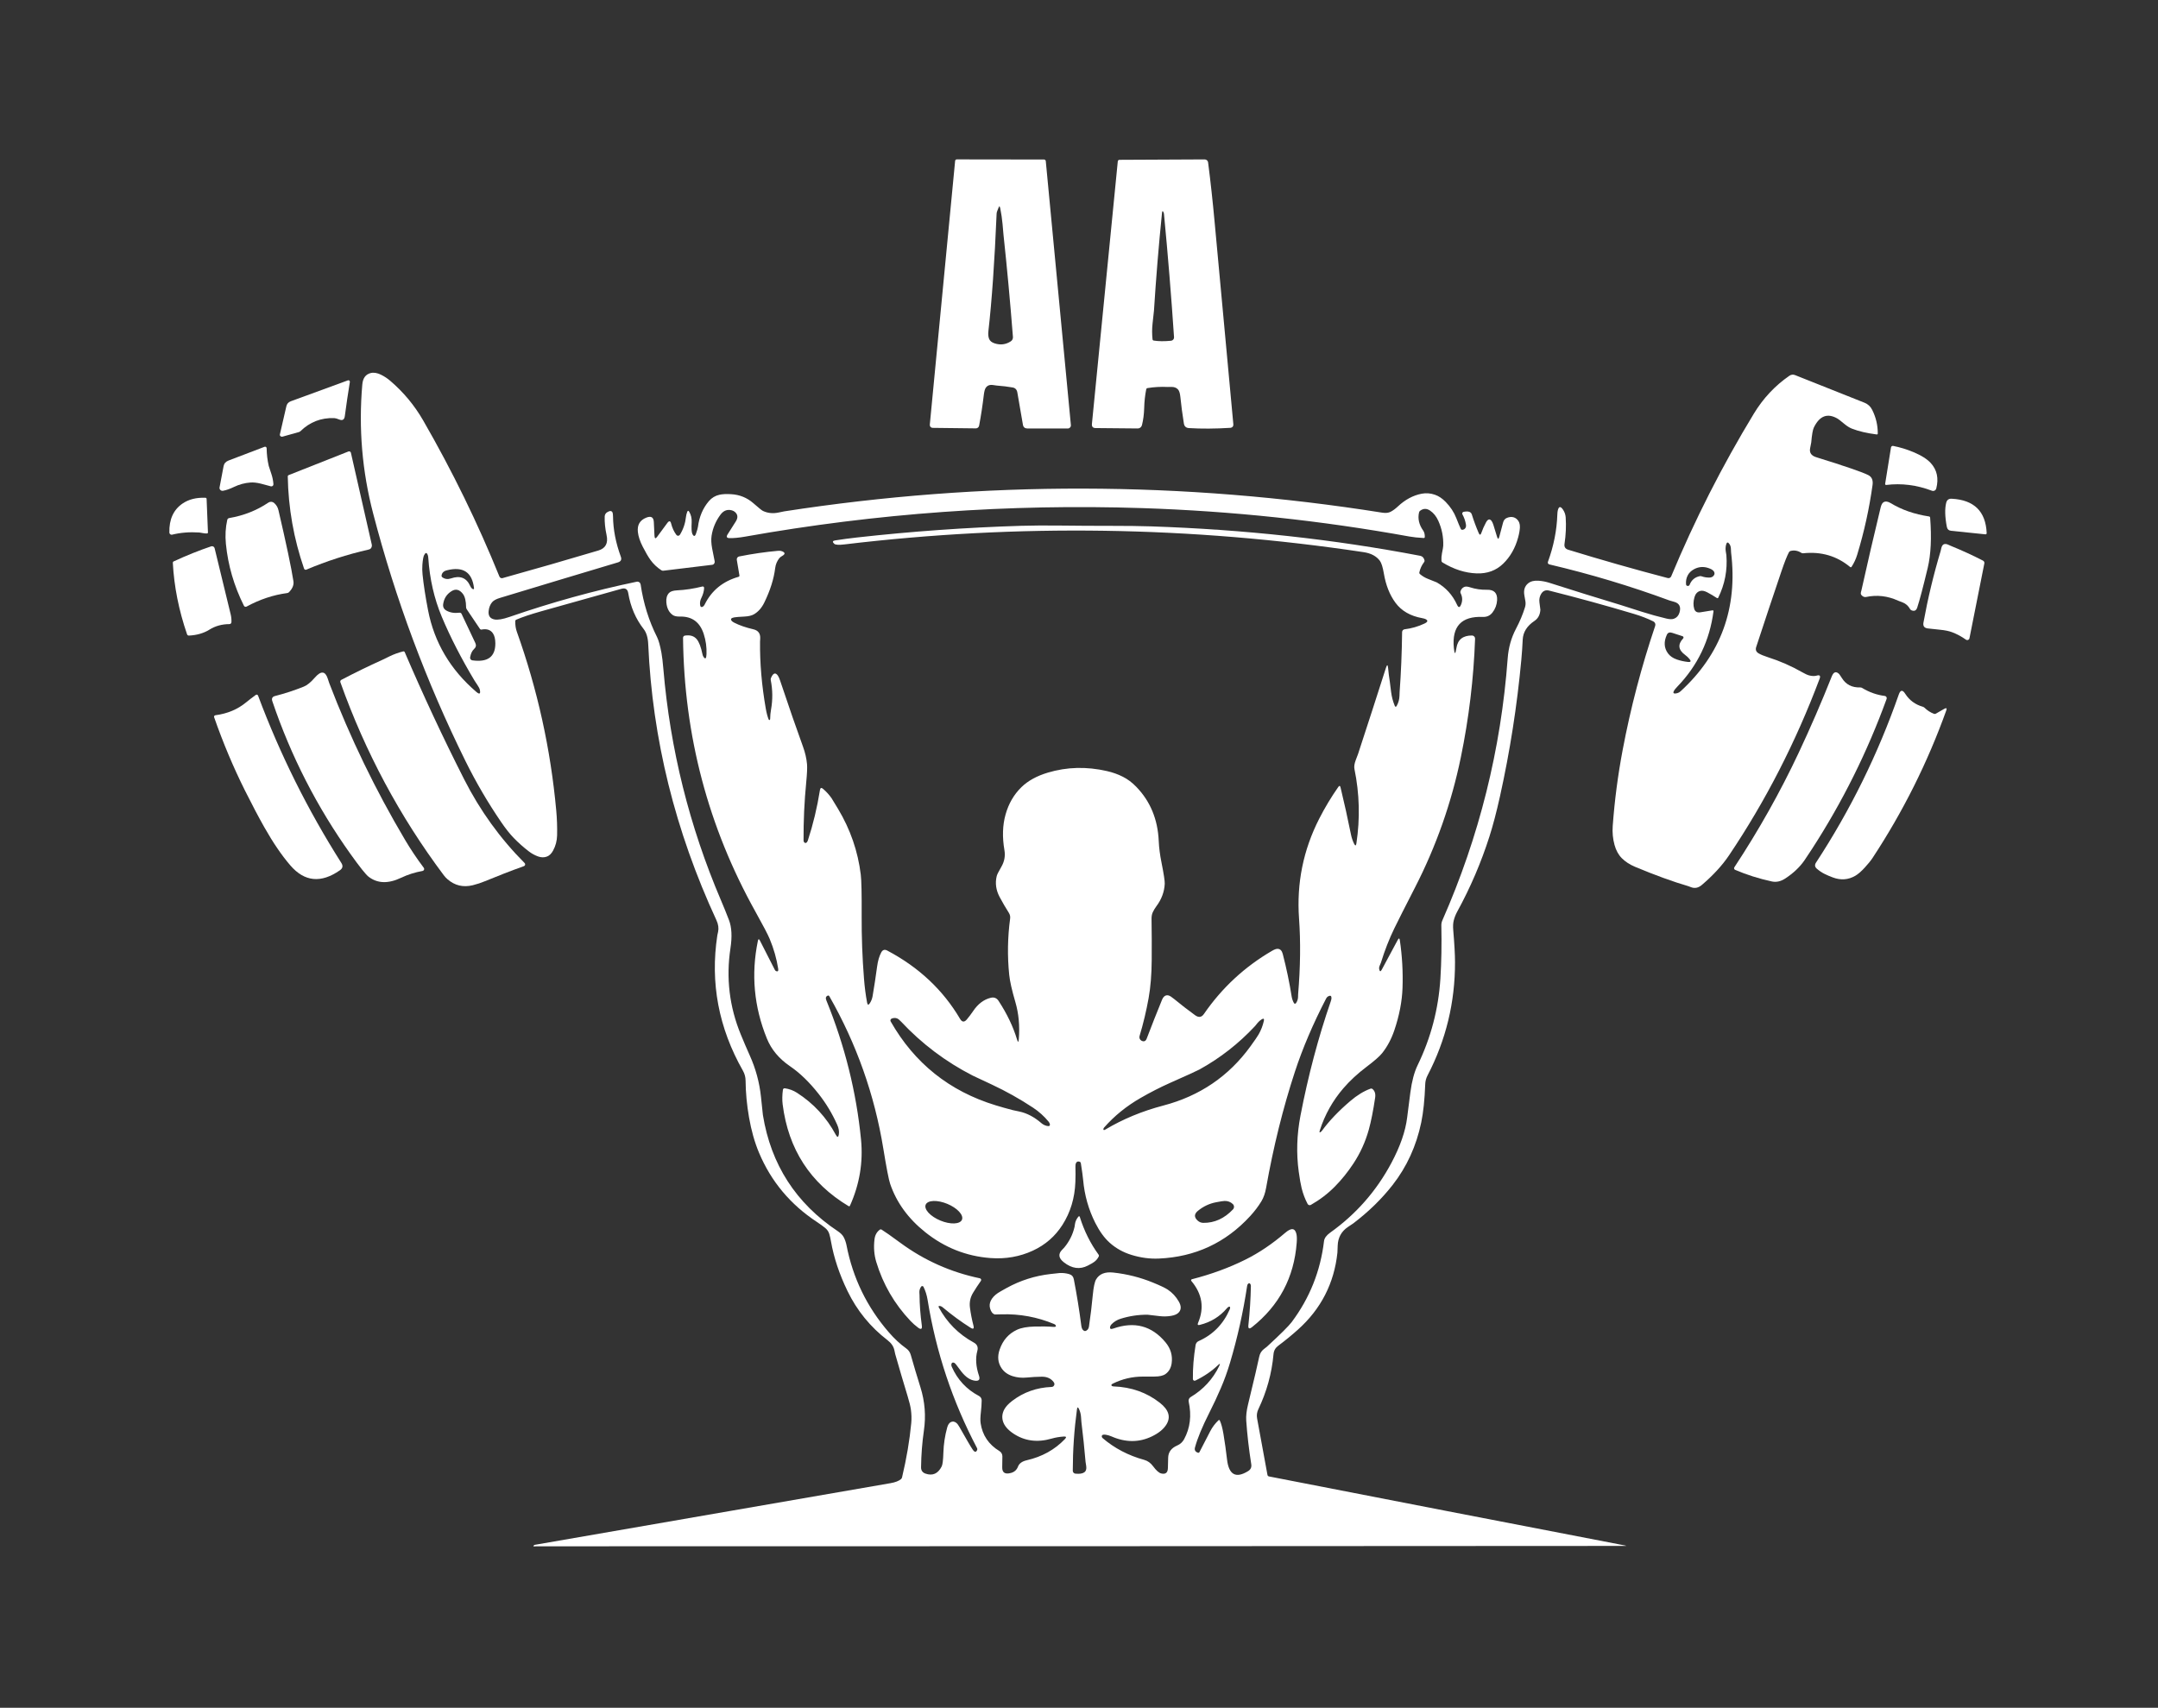 <svg width="235" height="186" viewBox="0 0 235 186" fill="none" xmlns="http://www.w3.org/2000/svg">
<rect x="0" y="0" width="235" height="186" fill="#333333" stroke="none"/>
<path d="M104.011 17.52C104.015 17.476 104.035 17.435 104.068 17.406C104.101 17.376 104.143 17.36 104.187 17.36L113.693 17.373C113.74 17.373 113.786 17.391 113.821 17.423C113.856 17.455 113.878 17.5 113.883 17.547L116.616 46.295C116.621 46.342 116.615 46.39 116.601 46.435C116.586 46.48 116.562 46.522 116.53 46.557C116.498 46.592 116.459 46.62 116.416 46.64C116.372 46.659 116.325 46.669 116.278 46.669H111.902C111.611 46.669 111.442 46.535 111.395 46.268L110.786 42.746C110.732 42.434 110.561 42.252 110.272 42.201C109.74 42.107 109.158 42.038 108.526 41.991C108.513 41.989 108.379 41.971 108.125 41.934C107.768 41.883 107.505 41.991 107.333 42.257C107.246 42.392 107.181 42.639 107.137 42.996C107.003 44.13 106.833 45.249 106.625 46.353C106.609 46.439 106.564 46.516 106.499 46.571C106.434 46.626 106.353 46.656 106.269 46.656L101.557 46.601C101.515 46.601 101.472 46.591 101.433 46.573C101.394 46.554 101.359 46.528 101.331 46.495C101.302 46.462 101.28 46.423 101.267 46.381C101.254 46.339 101.249 46.294 101.253 46.25L104.011 17.52ZM110.076 37.173C110.152 37.122 110.214 37.052 110.254 36.97C110.295 36.887 110.313 36.795 110.306 36.704C110.009 32.892 109.666 29.173 109.275 25.546C109.274 25.528 109.24 25.143 109.174 24.39C109.122 23.822 109.039 23.252 108.923 22.681C108.871 22.424 108.803 22.419 108.72 22.667C108.69 22.756 108.651 22.855 108.603 22.965C108.558 23.066 108.533 23.167 108.529 23.269C108.308 28.501 108.009 32.769 107.633 36.073C107.596 36.405 107.622 36.684 107.712 36.909C107.802 37.133 107.999 37.295 108.303 37.394C108.943 37.604 109.534 37.531 110.076 37.173Z" fill="white"/>
<path d="M124.821 42.399C124.69 43.063 124.616 43.735 124.6 44.415C124.58 45.117 124.498 45.748 124.354 46.308C124.327 46.411 124.268 46.501 124.187 46.566C124.105 46.63 124.005 46.665 123.903 46.665L119.302 46.622C119.01 46.619 118.879 46.468 118.907 46.171L121.724 17.572C121.729 17.527 121.75 17.485 121.783 17.454C121.816 17.424 121.86 17.407 121.905 17.407L131.187 17.362C131.278 17.362 131.366 17.395 131.435 17.456C131.504 17.516 131.548 17.6 131.559 17.692C131.829 19.794 132.065 21.956 132.268 24.175C132.935 31.453 133.615 38.804 134.309 46.23C134.313 46.275 134.308 46.32 134.294 46.363C134.28 46.406 134.258 46.446 134.228 46.48C134.199 46.514 134.163 46.542 134.122 46.562C134.082 46.582 134.038 46.594 133.993 46.597C132.337 46.699 130.83 46.708 129.471 46.624C129.155 46.605 128.972 46.438 128.921 46.126C128.754 45.084 128.625 44.111 128.535 43.206C128.496 42.82 128.41 42.555 128.278 42.413C128.107 42.229 127.873 42.139 127.577 42.142C127.313 42.147 127.173 42.148 127.155 42.147C126.417 42.109 125.684 42.15 124.956 42.268C124.923 42.274 124.892 42.289 124.868 42.312C124.844 42.336 124.827 42.366 124.821 42.399ZM126.537 23.211C126.179 26.744 125.888 30.284 125.664 33.83C125.663 33.844 125.611 34.322 125.508 35.263C125.447 35.827 125.447 36.392 125.508 36.959C125.512 36.992 125.525 37.022 125.548 37.047C125.57 37.071 125.6 37.087 125.633 37.092C126.165 37.178 126.796 37.184 127.527 37.112C127.62 37.102 127.705 37.057 127.765 36.986C127.826 36.915 127.856 36.824 127.849 36.731C127.553 32.303 127.188 27.823 126.753 23.292C126.749 23.242 126.738 23.197 126.72 23.157C126.623 22.934 126.562 22.952 126.537 23.211Z" fill="white"/>
<path d="M56.111 67.652C56.102 68.076 56.16 68.461 56.283 68.806C58.533 75.109 59.963 81.594 60.572 88.263C60.655 89.163 60.687 90.066 60.667 90.971C60.654 91.574 60.508 92.13 60.23 92.641C60.052 92.968 59.834 93.183 59.575 93.286C59.269 93.408 58.938 93.404 58.583 93.275C58.228 93.146 57.901 92.966 57.6 92.736C57.012 92.287 56.462 91.798 55.949 91.269C55.517 90.824 55.062 90.249 54.582 89.546C53.131 87.424 51.835 85.208 50.694 82.9C46.42 74.251 43.066 65.257 40.633 55.917C39.432 51.309 39.039 46.629 39.454 41.876C39.513 41.192 39.81 40.779 40.347 40.636C40.684 40.546 41.062 40.604 41.481 40.809C41.838 40.982 42.17 41.2 42.478 41.461C43.929 42.697 45.131 44.141 46.084 45.794C49.257 51.3 52.024 56.967 54.386 62.796C54.413 62.861 54.462 62.914 54.525 62.946C54.587 62.977 54.659 62.984 54.727 62.965C58.222 61.992 61.702 60.99 65.164 59.957C65.95 59.721 66.247 59.16 66.053 58.273C65.896 57.552 65.829 56.877 65.85 56.249C65.853 56.158 65.877 56.07 65.922 55.991C65.967 55.913 66.03 55.846 66.107 55.798C66.403 55.61 66.6 55.613 66.698 55.807C66.734 55.88 66.753 56.029 66.756 56.253C66.773 57.67 67.055 59.129 67.604 60.627C67.722 60.946 67.617 61.154 67.291 61.252C63.058 62.517 58.772 63.808 54.431 65.125C54.022 65.249 53.74 65.406 53.586 65.594C53.377 65.845 53.252 66.164 53.211 66.552C53.157 67.069 53.368 67.374 53.845 67.467C54.201 67.536 54.741 67.446 55.464 67.197C60.08 65.602 64.703 64.322 69.334 63.357C69.382 63.347 69.431 63.347 69.479 63.357C69.527 63.367 69.573 63.387 69.613 63.414C69.653 63.442 69.687 63.478 69.713 63.519C69.738 63.561 69.755 63.607 69.763 63.655C70.066 65.714 70.662 67.624 71.549 69.384C71.723 69.731 71.883 70.302 72.029 71.097C72.106 71.521 72.176 72.11 72.239 72.865C72.979 81.597 75.07 89.995 78.513 98.059C78.818 98.772 79.109 99.49 79.386 100.215C79.683 100.992 79.737 102.008 79.546 103.265C79.053 106.513 79.427 109.648 80.669 112.669C80.986 113.443 81.316 114.212 81.657 114.975C82.299 116.407 82.702 117.897 82.866 119.444C83.007 120.775 83.078 121.442 83.078 121.443C83.957 126.847 86.681 131.067 91.249 134.105C91.548 134.305 91.757 134.519 91.878 134.747C92.019 135.019 92.121 135.311 92.182 135.622C92.875 139.198 94.41 142.357 96.785 145.1C97.399 145.81 98.033 146.398 98.689 146.866C98.931 147.038 99.093 147.268 99.176 147.555C99.513 148.743 99.865 149.924 100.234 151.097C100.719 152.646 100.844 154.222 100.608 155.827C100.422 157.105 100.319 158.431 100.301 159.807C100.297 160.154 100.459 160.385 100.788 160.499C101.56 160.766 102.145 160.507 102.545 159.721C102.646 159.524 102.708 159.021 102.732 158.21C102.761 157.28 102.899 156.37 103.145 155.48C103.228 155.181 103.356 154.986 103.529 154.894C103.735 154.784 103.941 154.812 104.147 154.977C104.25 155.06 104.365 155.213 104.489 155.435C105.256 156.795 105.736 157.613 105.928 157.888C106.134 158.184 106.295 158.195 106.411 157.922C106.424 157.892 106.43 157.857 106.427 157.822C106.424 157.786 106.413 157.75 106.395 157.717C103.723 152.635 101.93 147.256 101.014 141.581C100.93 141.065 100.78 140.589 100.565 140.152C100.554 140.128 100.537 140.109 100.515 140.094C100.494 140.08 100.469 140.071 100.443 140.069C100.418 140.067 100.392 140.072 100.369 140.083C100.345 140.094 100.325 140.11 100.31 140.131C100.167 140.337 100.104 140.557 100.119 140.79C100.129 140.938 100.134 141.019 100.134 141.031C100.142 142.089 100.225 143.195 100.382 144.35C100.441 144.764 100.303 144.846 99.968 144.593C99.661 144.362 99.388 144.12 99.149 143.867C97.403 142.024 96.162 139.886 95.425 137.453C95.191 136.682 95.125 135.861 95.229 134.991C95.283 134.528 95.478 134.173 95.813 133.927C95.84 133.907 95.873 133.897 95.906 133.896C95.94 133.895 95.974 133.904 96.003 133.922C96.361 134.142 97.047 134.625 98.062 135.372C100.652 137.276 103.533 138.561 106.704 139.225C106.734 139.231 106.761 139.244 106.784 139.264C106.807 139.283 106.825 139.308 106.836 139.336C106.847 139.364 106.851 139.394 106.847 139.424C106.843 139.454 106.832 139.482 106.815 139.507C106.52 139.923 106.236 140.357 105.962 140.808C105.66 141.304 105.548 141.844 105.626 142.429C105.71 143.075 105.836 143.723 106.005 144.372C106.095 144.721 105.988 144.799 105.685 144.607C104.659 143.959 103.65 143.219 102.658 142.388C102.53 142.281 102.402 142.232 102.275 142.239C102.262 142.24 102.249 142.244 102.239 142.252C102.228 142.259 102.219 142.269 102.213 142.281C102.208 142.293 102.205 142.307 102.205 142.321C102.206 142.335 102.209 142.349 102.216 142.361C103.103 144.026 104.379 145.314 106.043 146.223C106.41 146.423 106.539 146.725 106.429 147.129C106.209 147.926 106.27 148.833 106.612 149.851C106.745 150.25 106.603 150.427 106.185 150.38C105.661 150.322 105.161 149.988 104.686 149.379C104.487 149.125 104.294 148.868 104.106 148.608C104.026 148.499 103.944 148.433 103.858 148.41C103.717 148.372 103.631 148.433 103.601 148.59C103.586 148.67 103.6 148.759 103.644 148.859C104.266 150.267 105.255 151.329 106.612 152.044C106.701 152.091 106.775 152.162 106.827 152.248C106.878 152.335 106.904 152.435 106.902 152.536C106.893 152.964 106.866 153.376 106.819 153.771C106.756 154.311 106.745 154.718 106.785 154.993C106.978 156.314 107.663 157.332 108.84 158.046C108.936 158.104 109.016 158.186 109.071 158.284C109.126 158.382 109.155 158.493 109.156 158.605C109.156 159.02 109.15 159.415 109.14 159.791C109.122 160.394 109.442 160.604 110.1 160.422C110.469 160.32 110.721 160.09 110.858 159.732C110.989 159.388 111.308 159.158 111.814 159.042C113.483 158.658 114.867 157.889 115.966 156.736C116.16 156.532 116.117 156.439 115.836 156.459C115.362 156.492 114.924 156.567 114.521 156.684C112.956 157.138 111.557 156.949 110.326 156.116C109.744 155.722 109.378 155.292 109.228 154.826C109.085 154.382 109.131 153.94 109.365 153.503C109.529 153.199 109.815 152.891 110.222 152.579C111.464 151.629 112.894 151.122 114.512 151.059C114.595 151.055 114.667 151.028 114.715 150.985C114.861 150.845 114.864 150.685 114.724 150.504C114.425 150.123 113.997 149.936 113.441 149.943C112.895 149.951 112.35 149.981 111.805 150.035C111.267 150.088 110.754 150.036 110.265 149.88C109.736 149.71 109.334 149.42 109.061 149.01C108.665 148.416 108.598 147.74 108.86 146.983C109.207 145.971 109.837 145.254 110.75 144.83C111.207 144.616 111.853 144.499 112.687 144.478C113.496 144.459 114.161 144.471 114.681 144.516C114.949 144.539 115.042 144.48 114.961 144.341C114.928 144.283 114.87 144.238 114.789 144.205C112.961 143.443 111.054 143.091 109.07 143.148C108.596 143.161 108.354 143.167 108.344 143.166C108.1 143.101 107.926 142.885 107.82 142.517C107.736 142.22 107.762 141.934 107.897 141.658C108.047 141.352 108.302 141.077 108.662 140.832C108.794 140.744 109.114 140.559 109.622 140.278C111.112 139.457 112.707 138.951 114.406 138.758C115.013 138.689 115.346 138.653 115.405 138.65C115.754 138.634 116.093 138.673 116.422 138.767C116.708 138.848 116.879 139.035 116.936 139.326C117.261 141.002 117.532 142.685 117.75 144.374C117.777 144.589 117.835 144.746 117.922 144.843C118.072 145.013 118.237 145.011 118.416 144.837C118.507 144.749 118.565 144.622 118.589 144.453C118.756 143.326 118.893 142.196 119 141.062C119.084 140.183 119.205 139.61 119.363 139.344C119.713 138.752 120.333 138.503 121.221 138.598C122.726 138.761 124.173 139.126 125.56 139.694C126.341 140.014 126.87 140.265 127.148 140.447C127.652 140.778 128.06 141.217 128.373 141.766C128.63 142.217 128.641 142.592 128.407 142.893C128.243 143.105 127.956 143.246 127.547 143.315C127.116 143.387 126.683 143.396 126.248 143.342C125.448 143.243 125.024 143.193 124.976 143.193C123.975 143.184 122.992 143.33 122.026 143.633C121.643 143.753 121.314 143.953 121.041 144.235C120.963 144.316 120.913 144.401 120.892 144.492C120.835 144.732 120.949 144.801 121.235 144.699C123.525 143.892 125.42 144.391 126.92 146.196C127.48 146.871 127.704 147.626 127.592 148.462C127.523 148.983 127.3 149.379 126.923 149.65C126.666 149.835 126.262 149.927 125.712 149.927C125.286 149.927 124.861 149.928 124.435 149.93C123.292 149.933 122.211 150.187 121.19 150.694C121.014 150.781 120.977 150.865 121.079 150.946C121.121 150.979 121.184 150.997 121.266 151C123.206 151.071 124.887 151.667 126.309 152.788C127.27 153.544 127.512 154.323 127.035 155.124C126.73 155.635 126.205 156.072 125.461 156.434C124.054 157.121 122.573 157.122 121.018 156.438C120.823 156.353 120.62 156.294 120.409 156.263C120.122 156.219 119.979 156.282 119.979 156.452C119.979 156.483 119.988 156.516 120.005 156.548C120.023 156.58 120.049 156.61 120.08 156.637C121.37 157.74 122.878 158.528 124.604 159.002C124.982 159.106 125.301 159.335 125.563 159.689C125.908 160.157 126.205 160.421 126.451 160.481C126.922 160.595 127.165 160.403 127.18 159.904C127.192 159.528 127.201 159.152 127.209 158.776C127.221 158.16 127.55 157.713 128.195 157.435C128.524 157.294 128.774 157.065 128.946 156.75C129.606 155.535 129.772 154.169 129.444 152.651C129.424 152.557 129.434 152.459 129.473 152.371C129.511 152.284 129.576 152.21 129.658 152.162C131.04 151.335 132.077 150.208 132.768 148.782C132.901 148.507 132.856 148.475 132.635 148.685C131.941 149.348 131.119 149.908 130.17 150.365C130.142 150.378 130.111 150.385 130.079 150.383C130.048 150.381 130.018 150.372 129.991 150.356C129.964 150.339 129.942 150.316 129.927 150.289C129.911 150.262 129.902 150.231 129.902 150.2C129.885 149.047 129.984 147.811 130.197 146.491C130.212 146.399 130.25 146.311 130.307 146.236C130.365 146.161 130.44 146.102 130.527 146.063C132.078 145.375 133.206 144.227 133.909 142.62C133.943 142.547 133.958 142.483 133.957 142.429C133.954 142.298 133.884 142.275 133.747 142.361C133.703 142.388 133.656 142.432 133.605 142.492C132.831 143.401 131.847 144.004 130.655 144.3C130.443 144.353 130.38 144.279 130.466 144.079C131.165 142.445 130.92 140.923 129.733 139.514C129.72 139.499 129.712 139.481 129.708 139.462C129.704 139.443 129.705 139.423 129.711 139.405C129.717 139.387 129.728 139.37 129.741 139.357C129.755 139.343 129.773 139.334 129.791 139.329C131.898 138.789 133.841 138.077 135.621 137.191C137.102 136.455 138.546 135.482 139.954 134.272C140.621 133.698 141.029 133.743 141.178 134.407C141.229 134.631 141.239 134.945 141.208 135.349C140.922 139.133 139.3 142.196 136.341 144.541C136.035 144.782 135.904 144.71 135.946 144.325C136.101 142.898 136.191 141.484 136.217 140.082C136.218 139.978 136.197 139.898 136.153 139.84C136.069 139.732 135.981 139.737 135.887 139.856C135.847 139.906 135.82 139.975 135.808 140.064C135.383 142.892 134.763 145.674 133.95 148.408C133.661 149.379 133.328 150.302 132.951 151.176C132.563 152.08 132.147 152.97 131.702 153.848C130.923 155.386 130.399 156.653 130.13 157.649C130.053 157.933 130.163 158.125 130.459 158.224C130.488 158.234 130.521 158.232 130.55 158.219C130.58 158.206 130.604 158.182 130.619 158.152C131.002 157.391 131.393 156.634 131.792 155.879C132.028 155.428 132.329 155.029 132.696 154.682C132.706 154.673 132.717 154.666 132.73 154.662C132.743 154.658 132.756 154.657 132.769 154.659C132.783 154.661 132.795 154.666 132.805 154.674C132.816 154.682 132.824 154.693 132.829 154.705C132.989 155.041 133.122 155.534 133.231 156.184C133.384 157.1 133.513 158.021 133.619 158.945C133.809 160.627 134.576 161.053 135.917 160.224C136.196 160.051 136.311 159.803 136.259 159.48C135.996 157.816 135.814 156.229 135.711 154.718C135.678 154.23 135.742 153.653 135.903 152.987C136.583 150.181 136.989 148.447 137.121 147.785C137.193 147.426 137.36 147.145 137.622 146.942C137.829 146.783 137.94 146.697 137.953 146.685C139.433 145.325 140.335 144.428 140.66 143.996C142.62 141.379 143.794 138.438 144.182 135.174C144.221 134.852 144.443 134.546 144.848 134.256C147.673 132.242 149.899 129.704 151.528 126.642C152.481 124.852 153.049 123.215 153.233 121.732C153.345 120.815 153.463 119.899 153.584 118.984C153.747 117.756 154.01 116.767 154.374 116.019C155.819 113.043 156.646 109.899 156.855 106.588C156.967 104.785 157.002 102.853 156.958 100.794C156.955 100.6 156.993 100.414 157.071 100.237C161.081 91.13 163.452 81.616 164.184 71.695C164.27 70.531 164.571 69.46 165.086 68.482C165.503 67.693 165.829 66.915 166.065 66.148C166.131 65.933 166.148 65.719 166.115 65.506C166.089 65.338 166.052 65.123 166.002 64.861C165.895 64.279 166.034 63.834 166.419 63.526C166.694 63.307 167.07 63.215 167.547 63.249C167.95 63.278 168.347 63.355 168.738 63.481C171.312 64.306 173.893 65.11 176.48 65.891C176.491 65.894 177.263 66.141 178.799 66.631C179.684 66.913 180.579 67.161 181.485 67.375C181.829 67.456 182.099 67.46 182.294 67.386C182.592 67.275 182.79 67.053 182.89 66.721C183.075 66.099 182.884 65.708 182.317 65.549C181.993 65.457 181.824 65.408 181.807 65.402C177.554 63.833 173.188 62.522 168.711 61.47C168.682 61.464 168.655 61.451 168.632 61.433C168.609 61.415 168.59 61.392 168.576 61.366C168.562 61.34 168.554 61.312 168.552 61.282C168.55 61.253 168.554 61.223 168.564 61.195C169.193 59.473 169.535 57.75 169.59 56.028C169.598 55.834 169.615 55.684 169.642 55.577C169.755 55.129 169.949 55.115 170.224 55.534C170.386 55.782 170.478 56.054 170.499 56.35C170.562 57.283 170.519 58.245 170.371 59.236C170.321 59.562 170.454 59.774 170.77 59.872C174.345 60.972 177.958 62.001 181.609 62.958C181.684 62.978 181.765 62.97 181.835 62.936C181.905 62.901 181.96 62.843 181.99 62.771C184.541 56.639 187.541 50.733 190.988 45.055C192.005 43.38 193.296 42.003 194.863 40.922C194.951 40.861 195.052 40.823 195.158 40.81C195.263 40.797 195.37 40.811 195.467 40.85L203.043 43.864C203.414 44.013 203.692 44.271 203.875 44.638C204.285 45.452 204.488 46.313 204.484 47.219C204.484 47.233 204.481 47.247 204.475 47.26C204.47 47.273 204.461 47.284 204.45 47.294C204.44 47.303 204.427 47.31 204.413 47.314C204.4 47.319 204.385 47.32 204.371 47.318C203.296 47.182 202.394 46.97 201.665 46.683C201.414 46.585 201.145 46.418 200.86 46.182C200.46 45.851 200.212 45.658 200.118 45.603C199.014 44.953 198.148 45.276 197.52 46.57C197.405 46.806 197.311 47.347 197.238 48.193C197.236 48.204 197.196 48.414 197.116 48.824C197.023 49.304 197.241 49.626 197.77 49.792C200.98 50.79 202.88 51.444 203.469 51.755C203.837 51.951 203.986 52.305 203.916 52.817C203.559 55.396 203.001 57.931 202.242 60.422C202.099 60.892 201.894 61.331 201.626 61.739C201.619 61.75 201.609 61.76 201.598 61.767C201.586 61.775 201.573 61.779 201.559 61.781C201.545 61.783 201.531 61.782 201.517 61.778C201.504 61.774 201.491 61.768 201.48 61.759C200.024 60.55 198.32 60.051 196.367 60.26C196.293 60.268 196.218 60.251 196.155 60.21C195.775 59.969 195.382 59.903 194.978 60.009C194.944 60.019 194.912 60.035 194.884 60.057C194.856 60.079 194.833 60.106 194.816 60.138C194.607 60.526 194.338 61.203 194.01 62.169C193.099 64.856 192.178 67.622 191.245 70.466C191.146 70.768 191.234 70.999 191.509 71.16C191.753 71.302 192.089 71.441 192.517 71.577C193.827 71.994 195.077 72.542 196.268 73.223C196.575 73.399 196.82 73.511 197.003 73.559C197.322 73.643 197.599 73.651 197.833 73.584C198.167 73.486 198.273 73.6 198.151 73.924C195.553 80.832 192.267 87.24 188.293 93.149C187.558 94.243 186.569 95.321 185.328 96.382C184.958 96.698 184.575 96.783 184.18 96.639C183.962 96.558 183.85 96.516 183.846 96.515C182.18 96.028 180.249 95.326 178.054 94.409C177.48 94.169 177.001 93.858 176.618 93.476C176.249 93.108 175.982 92.624 175.817 92.024C175.634 91.356 175.568 90.667 175.621 89.956C175.824 87.182 176.184 84.427 176.701 81.694C177.567 77.109 178.749 72.599 180.246 68.164C180.277 68.073 180.274 67.974 180.237 67.885C180.2 67.796 180.132 67.724 180.046 67.681C179.404 67.364 178.701 67.091 177.937 66.863C174.931 65.964 171.851 65.118 168.695 64.324C168.322 64.231 168.034 64.348 167.831 64.674C167.66 64.955 167.596 65.265 167.639 65.603C167.709 66.136 167.743 66.406 167.743 66.412C167.71 66.955 167.497 67.358 167.103 67.623C166.285 68.17 165.857 68.851 165.819 69.665C165.785 70.399 165.734 71.13 165.668 71.859C165.205 76.875 164.429 81.837 163.341 86.746C162.962 88.45 162.581 89.903 162.197 91.104C161.292 93.94 160.123 96.669 158.688 99.29C158.518 99.601 158.39 99.926 158.305 100.264C158.236 100.538 158.218 100.883 158.253 101.299C158.381 102.811 158.445 103.967 158.447 104.766C158.46 109.152 157.464 113.274 155.456 117.13C155.3 117.43 155.216 117.745 155.204 118.077C155.142 119.765 154.997 121.157 154.769 122.253C154.233 124.817 153.195 127.086 151.654 129.059C150.463 130.583 149.032 131.98 147.36 133.25C147.351 133.256 147.162 133.383 146.794 133.629C146.075 134.11 145.701 134.79 145.671 135.667C145.653 136.16 145.643 136.414 145.641 136.429C145.287 139.765 143.858 142.556 141.356 144.803C140.681 145.41 139.96 146.001 139.191 146.575C138.885 146.803 138.715 147.108 138.682 147.49C138.494 149.579 137.944 151.575 137.033 153.478C136.877 153.804 136.831 154.142 136.895 154.49L138.023 160.639C138.03 160.68 138.05 160.718 138.08 160.748C138.109 160.777 138.147 160.797 138.188 160.805C151.119 163.329 164.054 165.838 176.99 168.331C177.139 168.36 177.136 168.374 176.983 168.374C137.465 168.401 97.946 168.415 58.428 168.415C58.39 168.415 58.343 168.418 58.285 168.424C58.078 168.445 58.034 168.403 58.152 168.297C58.181 168.273 58.217 168.257 58.261 168.25C71.165 166.004 84.071 163.767 96.977 161.538C97.494 161.45 97.876 161.301 98.123 161.092C98.174 161.049 98.212 160.983 98.231 160.905C98.723 158.84 99.056 156.871 99.232 155C99.276 154.53 99.263 154.037 99.194 153.523C99.147 153.181 99.032 152.706 98.847 152.098C98.379 150.564 97.926 149.025 97.487 147.483C97.484 147.474 97.454 147.335 97.397 147.066C97.309 146.647 97.061 146.281 96.652 145.968C94.779 144.528 93.326 142.746 92.295 140.621C91.405 138.787 90.804 136.985 90.493 135.216C90.438 134.898 90.377 134.628 90.31 134.407C90.235 134.15 90.086 133.929 89.862 133.744C89.617 133.543 89.315 133.324 88.957 133.088C86.07 131.19 83.969 128.676 82.654 125.547C82.179 124.415 81.816 123.134 81.567 121.703C81.328 120.329 81.203 118.995 81.192 117.701C81.189 117.315 81.093 116.954 80.904 116.619C78.254 111.955 77.325 107.038 78.116 101.867C78.116 101.863 78.143 101.739 78.197 101.495C78.284 101.097 78.225 100.674 78.019 100.228C73.521 90.504 71.044 80.485 70.59 70.173C70.559 69.451 70.395 68.902 70.101 68.525C69.224 67.399 68.661 66.088 68.412 64.593C68.341 64.166 68.097 64.01 67.681 64.126C64.863 64.911 61.947 65.728 58.933 66.579C57.785 66.904 56.88 67.208 56.217 67.492C56.186 67.505 56.159 67.528 56.14 67.556C56.121 67.585 56.111 67.618 56.111 67.652ZM186.595 66.577C186.183 69.753 184.871 72.487 182.66 74.781C182.542 74.903 182.456 75.001 182.4 75.074C182.104 75.477 182.193 75.615 182.666 75.489C182.79 75.456 182.904 75.391 183.009 75.293C187.408 71.262 189.243 66.225 188.512 60.183C188.509 60.166 188.501 60.025 188.489 59.759C188.479 59.562 188.429 59.398 188.341 59.267C188.166 59.009 188.041 59.031 187.964 59.333C187.905 59.57 187.894 59.806 187.93 60.038C187.974 60.318 187.996 60.462 187.998 60.471C188.126 62.095 187.83 63.637 187.111 65.098C187.105 65.11 187.097 65.121 187.086 65.13C187.075 65.139 187.063 65.146 187.049 65.15C187.036 65.153 187.022 65.154 187.008 65.151C186.994 65.149 186.981 65.144 186.969 65.136C186.625 64.909 186.271 64.7 185.907 64.509C185.603 64.35 185.344 64.303 185.129 64.367C184.83 64.456 184.628 64.68 184.525 65.039C184.389 65.513 184.38 65.936 184.495 66.311C184.59 66.622 184.817 66.747 185.176 66.687L186.498 66.473C186.511 66.471 186.525 66.471 186.537 66.476C186.55 66.48 186.562 66.488 186.571 66.498C186.581 66.508 186.588 66.52 186.592 66.534C186.596 66.548 186.597 66.562 186.595 66.577ZM51.874 75.36C52.218 75.655 52.345 75.581 52.255 75.137C52.229 75.005 52.144 74.832 51.998 74.619C51.826 74.366 51.721 74.207 51.682 74.141C50.23 71.715 49.038 69.392 48.107 67.172C47.283 65.204 46.793 63.062 46.637 60.744C46.629 60.624 46.611 60.525 46.581 60.447C46.466 60.152 46.332 60.163 46.177 60.478C46.097 60.642 46.037 60.989 45.996 61.517C45.971 61.853 45.977 62.202 46.014 62.566C46.129 63.693 46.329 64.993 46.614 66.466C47.294 69.976 49.047 72.941 51.874 75.36ZM183.816 63.817C183.855 63.816 183.891 63.804 183.923 63.783C183.954 63.761 183.978 63.731 183.992 63.695C184.197 63.174 184.568 62.859 185.104 62.751C185.169 62.739 185.243 62.747 185.319 62.773C185.592 62.87 185.874 62.913 186.164 62.904C186.33 62.9 186.462 62.849 186.561 62.753C186.712 62.607 186.746 62.452 186.665 62.286C186.599 62.153 186.46 62.04 186.25 61.948C185.624 61.675 185.031 61.691 184.471 61.998C184.164 62.165 183.938 62.384 183.794 62.656C183.638 62.949 183.574 63.275 183.605 63.632C183.614 63.758 183.684 63.82 183.816 63.817ZM48.168 62.875C48.448 63.075 48.759 63.116 49.102 62.999C50.096 62.655 50.793 62.923 51.195 63.804C51.288 64.008 51.397 64.13 51.522 64.171C51.534 64.175 51.547 64.175 51.56 64.171C51.573 64.168 51.584 64.161 51.594 64.151C51.604 64.141 51.611 64.129 51.616 64.115C51.621 64.101 51.623 64.087 51.621 64.072C51.421 62.318 50.433 61.666 48.658 62.115C48.312 62.202 48.121 62.394 48.085 62.69C48.081 62.725 48.086 62.76 48.101 62.793C48.116 62.825 48.139 62.854 48.168 62.875ZM52.266 68.498L50.825 66.358C50.782 66.292 50.759 66.222 50.757 66.157C50.751 65.462 50.63 64.963 50.392 64.663C50.027 64.201 49.622 64.107 49.179 64.381C48.655 64.704 48.349 65.174 48.261 65.79C48.216 66.104 48.331 66.34 48.608 66.498C49.004 66.725 49.479 66.803 50.033 66.732C50.08 66.726 50.126 66.735 50.166 66.756C50.207 66.777 50.239 66.809 50.259 66.85L51.763 70.033C51.88 70.279 51.834 70.498 51.623 70.689C51.411 70.883 51.269 71.181 51.195 71.584C51.188 71.623 51.188 71.662 51.197 71.7C51.206 71.738 51.222 71.774 51.245 71.806C51.267 71.838 51.296 71.864 51.33 71.884C51.363 71.904 51.4 71.917 51.438 71.922C53.112 72.154 53.946 71.537 53.942 70.073C53.94 69.594 53.85 69.226 53.671 68.969C53.411 68.593 52.998 68.46 52.433 68.57C52.402 68.576 52.37 68.572 52.34 68.559C52.311 68.546 52.285 68.525 52.266 68.498ZM182.608 71.83C182.985 71.961 183.387 72.049 183.812 72.096C184.122 72.13 184.18 72.026 183.986 71.782C183.858 71.622 183.697 71.471 183.503 71.329C182.751 70.779 182.682 70.179 183.296 69.528C183.312 69.51 183.323 69.489 183.328 69.466C183.334 69.442 183.333 69.417 183.326 69.394C183.318 69.37 183.305 69.348 183.287 69.331C183.269 69.313 183.247 69.299 183.223 69.291L182.093 68.924C181.814 68.832 181.621 68.903 181.514 69.138C181.17 69.892 181.207 70.562 181.627 71.147C181.846 71.452 182.173 71.68 182.608 71.83ZM117.279 153.494C116.978 155.703 116.826 157.935 116.823 160.188C116.824 160.266 116.852 160.341 116.904 160.399C116.955 160.457 117.026 160.493 117.103 160.501C117.993 160.593 118.387 160.317 118.285 159.674C118.24 159.394 118.216 159.245 118.215 159.225C118.092 157.775 117.941 156.328 117.762 154.885C117.759 154.87 117.745 154.684 117.721 154.326C117.7 154.019 117.626 153.731 117.498 153.46C117.387 153.227 117.314 153.238 117.279 153.494Z" fill="white"/>
<path d="M36.396 45.537C34.96 45.488 33.731 45.966 32.708 46.971C32.669 47.01 32.606 47.042 32.519 47.066L30.773 47.555C30.735 47.566 30.694 47.568 30.654 47.56C30.615 47.552 30.579 47.535 30.549 47.511C30.519 47.486 30.497 47.455 30.484 47.42C30.472 47.385 30.47 47.348 30.478 47.312L31.184 44.248C31.245 43.98 31.408 43.798 31.671 43.702L37.893 41.425C37.919 41.416 37.946 41.414 37.973 41.419C38 41.424 38.025 41.436 38.045 41.453C38.066 41.471 38.082 41.494 38.091 41.52C38.1 41.546 38.103 41.574 38.099 41.601C37.898 42.83 37.716 44.069 37.55 45.316C37.499 45.707 37.3 45.833 36.953 45.695C36.705 45.594 36.519 45.542 36.396 45.537Z" fill="white"/>
<path d="M205.923 48.734C205.927 48.708 205.936 48.682 205.95 48.659C205.964 48.636 205.983 48.617 206.005 48.601C206.027 48.586 206.052 48.575 206.079 48.569C206.105 48.563 206.133 48.562 206.159 48.567C206.901 48.712 207.633 48.935 208.356 49.237C209.239 49.607 209.876 50.01 210.269 50.448C210.939 51.192 211.134 52.111 210.853 53.205C210.84 53.253 210.817 53.299 210.786 53.338C210.755 53.377 210.716 53.409 210.672 53.432C210.628 53.455 210.579 53.468 210.529 53.471C210.48 53.474 210.43 53.466 210.384 53.449C208.728 52.822 207.068 52.612 205.404 52.819C205.388 52.821 205.371 52.82 205.356 52.814C205.34 52.809 205.326 52.8 205.315 52.788C205.304 52.776 205.295 52.762 205.29 52.746C205.285 52.73 205.284 52.714 205.287 52.698L205.923 48.734Z" fill="white"/>
<path d="M27.269 52.553C26.648 52.599 26.051 52.759 25.478 53.036C25.03 53.252 24.632 53.391 24.285 53.453C24.233 53.462 24.181 53.459 24.131 53.443C24.081 53.428 24.035 53.402 23.999 53.366C23.962 53.331 23.934 53.287 23.918 53.239C23.903 53.191 23.899 53.14 23.908 53.09L24.348 50.772C24.404 50.478 24.586 50.272 24.896 50.155L28.811 48.662C28.836 48.653 28.863 48.65 28.89 48.653C28.916 48.656 28.941 48.666 28.963 48.681C28.985 48.696 29.004 48.717 29.016 48.74C29.029 48.764 29.036 48.791 29.037 48.818C29.046 49.483 29.122 50.128 29.267 50.752C29.268 50.76 29.368 51.065 29.567 51.667C29.677 51.998 29.746 52.353 29.776 52.731C29.779 52.768 29.773 52.804 29.759 52.838C29.745 52.871 29.723 52.901 29.695 52.923C29.666 52.947 29.633 52.962 29.598 52.97C29.562 52.977 29.525 52.976 29.49 52.966C29.134 52.862 28.768 52.765 28.392 52.673C27.966 52.569 27.592 52.529 27.269 52.553Z" fill="white"/>
<path d="M40.419 59.68C40.364 59.767 40.268 59.827 40.133 59.858C37.813 60.386 35.555 61.114 33.36 62.043C33.337 62.053 33.311 62.058 33.286 62.058C33.26 62.058 33.235 62.052 33.212 62.042C33.189 62.032 33.168 62.016 33.151 61.998C33.133 61.979 33.12 61.956 33.112 61.932C31.989 58.683 31.397 55.337 31.337 51.895C31.336 51.863 31.346 51.831 31.364 51.804C31.382 51.777 31.408 51.756 31.439 51.744L37.943 49.172C37.97 49.161 37.999 49.157 38.028 49.158C38.057 49.16 38.086 49.168 38.111 49.181C38.137 49.195 38.159 49.213 38.177 49.236C38.195 49.259 38.207 49.286 38.213 49.314L40.484 59.304C40.513 59.432 40.49 59.568 40.419 59.68Z" fill="white"/>
<path d="M73.657 58.26C73.68 58.29 73.71 58.314 73.744 58.33C73.778 58.346 73.816 58.354 73.854 58.352C73.892 58.35 73.928 58.339 73.961 58.32C73.993 58.301 74.021 58.274 74.041 58.242C74.405 57.648 74.624 57.005 74.699 56.312C74.72 56.122 74.765 55.937 74.835 55.755C74.893 55.6 74.965 55.593 75.051 55.735C75.251 56.07 75.341 56.449 75.32 56.871C75.285 57.555 75.311 57.982 75.396 58.154C75.549 58.454 75.681 58.445 75.791 58.124C75.917 57.761 75.989 57.512 76.005 57.378C76.146 56.275 76.545 55.34 77.2 54.574C77.509 54.216 77.891 53.987 78.348 53.886C78.681 53.812 79.11 53.792 79.636 53.825C80.552 53.882 81.349 54.206 82.027 54.797C82.606 55.303 82.954 55.585 83.073 55.642C83.592 55.89 84.156 55.951 84.765 55.825C85.177 55.739 85.39 55.696 85.405 55.694C107.117 52.342 128.821 52.39 150.517 55.836C150.892 55.896 151.198 55.864 151.437 55.739C151.69 55.608 151.95 55.417 152.218 55.166C153.019 54.413 153.888 53.948 154.825 53.771C155.301 53.681 155.78 53.718 156.259 53.884C156.665 54.023 157.052 54.28 157.418 54.655C157.943 55.188 158.333 55.781 158.589 56.434C158.808 56.996 158.97 57.385 159.074 57.601C159.089 57.634 159.113 57.661 159.142 57.679C159.172 57.698 159.205 57.707 159.238 57.705C159.398 57.693 159.516 57.62 159.592 57.486C159.645 57.392 159.659 57.268 159.635 57.117C159.572 56.736 159.445 56.371 159.254 56.021C159.24 55.995 159.233 55.966 159.232 55.937C159.231 55.907 159.237 55.878 159.249 55.851C159.262 55.825 159.28 55.801 159.304 55.783C159.327 55.764 159.354 55.752 159.383 55.746C159.886 55.644 160.184 55.738 160.276 56.03C160.491 56.718 160.741 57.394 161.027 58.057C161.131 58.297 161.226 58.294 161.313 58.045C161.444 57.668 161.612 57.289 161.816 56.909C162.015 56.541 162.215 56.479 162.416 56.722C162.49 56.812 162.559 56.958 162.624 57.16C162.759 57.583 162.89 58.009 163.016 58.438C163.108 58.749 163.193 58.753 163.273 58.449L163.677 56.925C163.746 56.663 163.884 56.491 164.092 56.409C164.523 56.237 164.886 56.282 165.179 56.542C165.415 56.751 165.526 57.044 165.513 57.421C165.501 57.735 165.438 58.101 165.325 58.519C165.013 59.682 164.468 60.641 163.69 61.394C162.922 62.139 161.959 62.492 160.801 62.451C159.549 62.406 158.308 62.008 157.078 61.256C157.047 61.238 157.022 61.213 157.003 61.183C156.985 61.153 156.974 61.119 156.972 61.085C156.954 60.805 156.973 60.529 157.028 60.255C157.115 59.831 157.161 59.561 157.164 59.446C157.198 58.503 157.02 57.597 156.629 56.727C156.413 56.243 156.116 55.873 155.74 55.617C155.363 55.359 154.998 55.363 154.644 55.631C154.586 55.673 154.545 55.737 154.529 55.811C154.375 56.486 154.525 57.144 154.98 57.786C155.105 57.964 155.164 58.2 155.156 58.494C155.156 58.509 155.152 58.523 155.146 58.536C155.139 58.549 155.13 58.561 155.119 58.57C155.107 58.58 155.094 58.587 155.08 58.592C155.065 58.597 155.05 58.599 155.035 58.598C154.409 58.563 153.893 58.509 153.485 58.435C143.86 56.692 134.157 55.66 124.379 55.34C109.856 54.865 95.444 55.901 81.143 58.447C80.492 58.562 79.927 58.617 79.449 58.609C79.139 58.603 79.066 58.469 79.23 58.208C79.571 57.665 79.867 57.199 80.117 56.808C80.338 56.462 80.356 56.163 80.173 55.91C80.019 55.7 79.794 55.578 79.496 55.545C79.089 55.5 78.742 55.671 78.457 56.057C77.941 56.754 77.618 57.52 77.489 58.354C77.43 58.739 77.451 59.203 77.552 59.745C77.638 60.193 77.729 60.653 77.825 61.125C77.834 61.17 77.834 61.215 77.825 61.26C77.816 61.304 77.798 61.346 77.773 61.382C77.747 61.419 77.715 61.45 77.677 61.472C77.64 61.495 77.598 61.51 77.555 61.515L72.225 62.16C72.155 62.169 72.082 62.15 72.018 62.108C71.549 61.802 71.154 61.427 70.834 60.985C70.595 60.655 70.314 60.173 69.99 59.54C69.691 58.954 69.515 58.421 69.463 57.942C69.377 57.174 69.683 56.652 70.383 56.377C70.901 56.171 71.174 56.331 71.199 56.855L71.271 58.345C71.288 58.666 71.384 58.706 71.56 58.467L72.663 56.968C72.866 56.693 73.006 56.712 73.085 57.024C73.205 57.501 73.396 57.913 73.657 58.26Z" fill="white"/>
<path d="M21.709 57.996C20.649 57.927 19.661 58.006 18.744 58.233C18.709 58.241 18.672 58.242 18.637 58.235C18.601 58.227 18.568 58.212 18.539 58.19C18.51 58.168 18.487 58.14 18.47 58.107C18.454 58.075 18.445 58.039 18.444 58.003C18.408 56.585 18.88 55.536 19.86 54.855C20.537 54.386 21.379 54.173 22.386 54.215C22.415 54.217 22.443 54.23 22.464 54.253C22.485 54.275 22.497 54.305 22.499 54.337L22.645 57.982C22.646 57.998 22.644 58.013 22.639 58.027C22.634 58.042 22.626 58.055 22.617 58.066C22.607 58.077 22.595 58.086 22.582 58.092C22.57 58.098 22.556 58.102 22.541 58.102C22.399 58.105 22.258 58.093 22.12 58.066C21.921 58.025 21.785 58.002 21.709 57.996Z" fill="white"/>
<path d="M212.481 57.813C212.213 57.785 212.055 57.64 212.005 57.38C211.796 56.288 211.773 55.414 211.935 54.761C212.013 54.448 212.213 54.301 212.535 54.319C214.975 54.448 216.245 55.698 216.344 58.068C216.345 58.086 216.342 58.103 216.335 58.12C216.329 58.136 216.319 58.151 216.306 58.163C216.293 58.175 216.278 58.184 216.261 58.19C216.244 58.196 216.227 58.198 216.209 58.197L212.481 57.813Z" fill="white"/>
<path d="M29.84 54.77C30.086 54.98 30.247 55.245 30.322 55.563C31.184 59.265 31.728 61.847 31.955 63.31C32.015 63.704 31.854 64.1 31.47 64.498C31.422 64.549 31.354 64.582 31.276 64.593C29.762 64.794 28.287 65.285 26.851 66.065C26.826 66.078 26.799 66.087 26.771 66.089C26.743 66.092 26.714 66.089 26.687 66.081C26.66 66.072 26.635 66.058 26.614 66.04C26.593 66.022 26.575 66 26.563 65.975C25.485 63.818 24.831 61.574 24.601 59.243C24.51 58.335 24.56 57.459 24.749 56.616C24.76 56.569 24.785 56.526 24.82 56.492C24.856 56.458 24.901 56.435 24.95 56.427C26.536 56.156 27.962 55.593 29.228 54.738C29.32 54.676 29.429 54.646 29.54 54.652C29.65 54.657 29.755 54.699 29.84 54.77Z" fill="white"/>
<path d="M202.916 64.981C202.676 64.854 202.589 64.686 202.655 64.475C202.679 64.397 202.692 64.352 202.695 64.338C203.367 61.309 204.068 58.288 204.797 55.273C204.871 54.97 204.977 54.779 205.115 54.698C205.323 54.576 205.582 54.61 205.893 54.799C207.09 55.526 208.482 56.01 210.068 56.249C210.099 56.253 210.128 56.268 210.15 56.292C210.172 56.315 210.185 56.345 210.187 56.377C210.357 58.579 210.269 60.402 209.924 61.844C209.418 63.955 209.038 65.397 208.782 66.171C208.671 66.508 208.456 66.605 208.137 66.462C208.078 66.436 208.023 66.382 207.984 66.311C207.802 65.98 207.538 65.748 207.19 65.614C206.88 65.495 206.717 65.431 206.699 65.422C205.559 64.902 204.392 64.769 203.198 65.021C203.102 65.04 203.002 65.026 202.916 64.981Z" fill="white"/>
<path d="M89.144 119.139C88.134 117.857 87.094 116.852 86.025 116.123C84.835 115.311 83.996 114.307 83.511 113.111C82.106 109.655 81.779 106.112 82.53 102.48C82.576 102.253 82.651 102.241 82.753 102.442L84.372 105.619C84.391 105.657 84.414 105.691 84.439 105.717C84.465 105.743 84.492 105.762 84.519 105.772C84.705 105.846 84.78 105.759 84.742 105.513C84.575 104.429 84.266 103.344 83.815 102.257C83.621 101.788 83.101 100.794 82.254 99.274C77.12 90.061 74.496 80.125 74.381 69.467C74.381 69.409 74.401 69.353 74.438 69.309C74.475 69.264 74.527 69.235 74.584 69.226C75.151 69.136 75.582 69.268 75.876 69.623C76.129 69.929 76.336 70.473 76.497 71.255C76.518 71.363 76.552 71.453 76.6 71.525C76.806 71.838 76.918 71.745 76.936 71.246C76.967 70.491 76.865 69.757 76.632 69.043C76.214 67.757 75.357 67.127 74.061 67.154C73.697 67.161 73.43 67.105 73.26 66.985C72.847 66.693 72.615 66.234 72.564 65.607C72.528 65.174 72.621 64.835 72.845 64.591C73.006 64.415 73.301 64.317 73.73 64.297C74.626 64.255 75.546 64.115 76.49 63.878C76.513 63.873 76.536 63.872 76.559 63.877C76.582 63.882 76.603 63.892 76.621 63.907C76.639 63.922 76.654 63.94 76.663 63.962C76.673 63.983 76.678 64.006 76.677 64.029C76.668 64.372 76.561 64.752 76.357 65.17C76.259 65.37 76.217 65.581 76.231 65.803C76.247 66.086 76.349 66.176 76.537 66.074C76.612 66.035 76.678 65.959 76.734 65.846C77.488 64.316 78.72 63.308 80.428 62.823C80.459 62.813 80.486 62.793 80.503 62.766C80.521 62.738 80.528 62.706 80.522 62.674L80.236 60.976C80.222 60.893 80.241 60.808 80.287 60.739C80.334 60.67 80.406 60.623 80.486 60.607C81.921 60.32 83.341 60.114 84.746 59.989C84.913 59.975 85.057 59.994 85.177 60.045C85.514 60.188 85.519 60.353 85.191 60.541C85.042 60.627 84.937 60.707 84.875 60.782C84.62 61.098 84.465 61.466 84.413 61.887C84.268 63.058 83.875 64.303 83.233 65.621C82.946 66.212 82.563 66.643 82.085 66.915C81.843 67.052 81.494 67.131 81.039 67.154C80.483 67.181 80.12 67.21 79.95 67.242C79.619 67.303 79.526 67.427 79.672 67.612C79.729 67.684 79.821 67.751 79.947 67.814C80.522 68.108 81.218 68.349 82.036 68.538C82.57 68.661 82.819 69.003 82.784 69.562C82.772 69.763 82.766 69.87 82.766 69.882C82.742 72.221 82.95 74.647 83.389 77.162C83.472 77.638 83.575 78.033 83.7 78.345C83.707 78.361 83.716 78.376 83.727 78.388C83.739 78.4 83.752 78.41 83.766 78.415C83.779 78.421 83.793 78.423 83.805 78.42C83.817 78.418 83.828 78.412 83.835 78.402C83.858 78.373 83.869 78.331 83.869 78.276C83.872 77.939 83.904 77.606 83.964 77.277C84.155 76.205 84.144 75.137 83.932 74.073C83.918 73.998 83.924 73.924 83.95 73.861C84.185 73.299 84.436 73.204 84.704 73.577C84.785 73.691 84.867 73.872 84.95 74.12C85.927 77.041 86.76 79.445 87.448 81.333C87.681 81.972 87.826 82.607 87.884 83.24C87.915 83.611 87.887 84.255 87.798 85.17C87.591 87.286 87.493 89.408 87.505 91.534C87.505 91.576 87.511 91.615 87.522 91.65C87.534 91.685 87.551 91.715 87.572 91.737C87.669 91.841 87.766 91.84 87.866 91.735C87.911 91.687 87.949 91.613 87.981 91.512C88.549 89.773 88.986 87.951 89.291 86.045C89.33 85.798 89.444 85.757 89.634 85.921C89.993 86.23 90.3 86.569 90.554 86.935C90.614 87.024 90.85 87.412 91.262 88.099C92.6 90.328 93.425 92.715 93.736 95.261C93.813 95.897 93.845 97.397 93.833 99.761C93.821 102.037 93.905 104.31 94.086 106.581C94.156 107.491 94.268 108.36 94.422 109.19C94.474 109.475 94.578 109.496 94.733 109.251C94.879 109.019 94.975 108.77 95.022 108.502C95.205 107.431 95.369 106.357 95.513 105.28C95.597 104.651 95.748 104.134 95.964 103.732C96.118 103.446 96.337 103.379 96.623 103.531C100.055 105.345 102.697 107.824 104.548 110.969C104.764 111.335 105.01 111.357 105.285 111.032C105.514 110.763 105.745 110.455 105.98 110.11C106.505 109.334 107.141 108.855 107.888 108.674C108.253 108.585 108.538 108.698 108.743 109.012C109.664 110.422 110.333 111.821 110.75 113.21C110.851 113.548 110.915 113.541 110.944 113.189C111.063 111.744 110.936 110.387 110.565 109.12C110.195 107.857 109.974 106.88 109.902 106.187C109.691 104.135 109.725 102.087 110.001 100.041C110.03 99.827 109.982 99.61 109.866 99.428C109.51 98.867 109.173 98.289 108.855 97.694C108.459 96.945 108.353 96.186 108.54 95.417C108.579 95.254 108.747 94.918 109.045 94.407C109.377 93.834 109.489 93.234 109.381 92.605C109.133 91.175 109.174 89.874 109.505 88.703C109.836 87.525 110.409 86.536 111.226 85.738C111.938 85.041 112.902 84.51 114.117 84.146C116.184 83.529 118.327 83.474 120.545 83.982C121.17 84.125 121.749 84.331 122.281 84.602C122.798 84.862 123.283 85.226 123.736 85.693C125.262 87.267 126.078 89.233 126.183 91.591C126.214 92.318 126.314 93.1 126.483 93.936C126.732 95.186 126.85 95.96 126.837 96.258C126.793 97.139 126.488 97.956 125.921 98.711C125.769 98.915 125.64 99.131 125.533 99.358C125.44 99.561 125.396 99.803 125.4 100.086C125.423 101.571 125.429 103.056 125.418 104.541C125.408 106.125 125.295 107.516 125.08 108.714C124.83 110.106 124.502 111.483 124.094 112.844C124.066 112.94 124.072 113.042 124.111 113.134C124.149 113.225 124.218 113.301 124.306 113.347C124.573 113.487 124.763 113.407 124.877 113.108C125.412 111.701 125.965 110.301 126.535 108.908C126.7 108.505 126.938 108.342 127.25 108.419C127.385 108.452 127.588 108.58 127.858 108.804C128.603 109.418 129.364 110.007 130.143 110.572C130.529 110.851 130.849 110.807 131.102 110.439C133.067 107.585 135.544 105.289 138.535 103.551C138.797 103.399 139.003 103.33 139.155 103.342C139.42 103.363 139.597 103.547 139.687 103.894C140.086 105.427 140.41 106.975 140.659 108.538C140.699 108.783 140.781 109.021 140.907 109.251C140.918 109.27 140.933 109.286 140.952 109.298C140.971 109.31 140.992 109.316 141.014 109.317C141.037 109.318 141.059 109.313 141.079 109.303C141.099 109.293 141.116 109.278 141.129 109.26C141.271 109.049 141.347 108.824 141.354 108.583C141.359 108.405 141.361 108.312 141.361 108.306C141.61 105.335 141.644 102.581 141.462 100.045C141.187 96.205 141.919 92.579 143.659 89.167C144.271 87.968 144.963 86.817 145.736 85.713C145.852 85.548 145.933 85.563 145.98 85.758C146.389 87.445 146.766 89.148 147.112 90.867C147.187 91.243 147.303 91.587 147.459 91.9C147.582 92.146 147.665 92.133 147.707 91.861C148.119 89.147 148.048 86.445 147.495 83.756C147.443 83.501 147.489 83.178 147.635 82.789C147.802 82.35 147.886 82.128 147.888 82.122C148.919 78.976 149.932 75.847 150.925 72.736C151.046 72.362 151.124 72.371 151.16 72.763C151.205 73.258 151.267 73.749 151.345 74.238C151.349 74.259 151.397 74.633 151.487 75.36C151.553 75.886 151.684 76.385 151.879 76.857C151.946 77.017 152.02 77.02 152.103 76.869C152.289 76.526 152.388 76.162 152.4 75.778C152.409 75.526 152.414 75.397 152.414 75.39C152.569 73.257 152.659 71.075 152.685 68.843C152.685 68.768 152.713 68.695 152.763 68.639C152.814 68.584 152.883 68.547 152.957 68.538C153.712 68.447 154.431 68.24 155.113 67.918C155.495 67.738 155.533 67.573 155.226 67.424C155.147 67.387 155.026 67.353 154.863 67.323C153.587 67.094 152.62 66.537 151.963 65.65C151.334 64.799 150.912 63.731 150.695 62.444C150.58 61.765 150.435 61.308 150.26 61.073C149.881 60.57 149.298 60.259 148.51 60.14C129.7 57.313 110.849 57.031 91.959 59.294C91.349 59.368 90.977 59.345 90.845 59.225C90.627 59.025 90.658 58.903 90.937 58.859C91.725 58.736 92.516 58.63 93.31 58.541C99.252 57.876 105.21 57.451 111.185 57.268C112.414 57.23 113.917 57.222 115.696 57.243C117.407 57.264 119.117 57.274 120.826 57.272C122.694 57.272 124.197 57.291 125.337 57.329C135.475 57.667 145.248 58.735 154.656 60.535C154.899 60.581 155.056 60.746 155.127 61.031C155.135 61.062 155.134 61.096 155.126 61.131C155.117 61.165 155.101 61.199 155.077 61.229C154.822 61.56 154.65 61.93 154.563 62.34C154.556 62.374 154.559 62.409 154.57 62.441C154.581 62.474 154.6 62.503 154.626 62.525C154.892 62.751 155.186 62.926 155.508 63.051C156.101 63.282 156.414 63.408 156.449 63.427C157.442 63.985 158.184 64.801 158.672 65.876C158.818 66.196 158.959 66.196 159.096 65.876C159.278 65.447 159.268 65.029 159.065 64.62C159.047 64.586 159.035 64.55 159.031 64.514C159.027 64.478 159.03 64.444 159.04 64.412C159.115 64.161 159.262 63.996 159.482 63.916C159.623 63.865 159.822 63.881 160.077 63.964C160.676 64.159 161.293 64.249 161.929 64.234C162.711 64.215 163.078 64.597 163.03 65.38C162.998 65.876 162.83 66.32 162.527 66.712C162.265 67.049 161.915 67.209 161.478 67.192C159.146 67.097 158.093 68.222 158.32 70.567C158.393 71.313 158.487 71.313 158.602 70.567C158.744 69.661 159.308 69.21 160.296 69.215C160.341 69.215 160.386 69.224 160.428 69.242C160.469 69.26 160.507 69.286 160.538 69.318C160.569 69.351 160.594 69.389 160.61 69.432C160.626 69.474 160.634 69.519 160.632 69.564C160.477 73.917 159.959 78.228 159.078 82.498C158.057 87.446 156.395 92.166 154.092 96.657C152.991 98.8 152.24 100.287 151.837 101.116C151.279 102.265 150.793 103.508 150.38 104.848C150.375 104.864 150.329 104.975 150.242 105.179C150.182 105.317 150.167 105.452 150.197 105.583C150.254 105.835 150.344 105.846 150.468 105.614L152.209 102.374C152.327 102.153 152.405 102.169 152.441 102.422C152.694 104.141 152.79 105.867 152.73 107.6C152.679 109.072 152.381 110.612 151.837 112.22C151.515 113.17 151.072 113.999 150.508 114.707C150.236 115.048 149.673 115.542 148.819 116.188C147.84 116.927 147 117.705 146.298 118.519C145.134 119.869 144.278 121.394 143.731 123.094C143.648 123.352 143.697 123.403 143.875 123.247C143.907 123.218 143.939 123.182 143.972 123.136C144.745 122.078 145.765 121.009 147.031 119.928C147.781 119.286 148.52 118.834 149.248 118.571C149.283 118.558 149.32 118.554 149.355 118.558C149.39 118.563 149.422 118.577 149.448 118.598C149.711 118.809 149.812 119.125 149.75 119.547C149.538 120.981 149.306 122.149 149.054 123.051C148.685 124.366 148.134 125.582 147.4 126.699C146.779 127.644 146.1 128.49 145.362 129.235C144.598 130.009 143.727 130.674 142.75 131.23C142.72 131.247 142.687 131.258 142.653 131.262C142.619 131.266 142.584 131.263 142.551 131.253C142.518 131.244 142.487 131.227 142.461 131.206C142.434 131.184 142.412 131.157 142.396 131.127C142.112 130.59 141.895 130.017 141.744 129.409C141.64 128.986 141.535 128.385 141.428 127.605C141.155 125.613 141.218 123.581 141.618 121.506C142.457 117.151 143.554 113.011 144.908 109.088C144.962 108.935 144.991 108.813 144.994 108.721C145.002 108.458 144.884 108.388 144.642 108.511C144.549 108.558 144.473 108.638 144.414 108.75C142.988 111.501 141.853 114.16 141.011 116.729C139.718 120.67 138.673 124.884 137.876 129.37C137.773 129.955 137.602 130.443 137.364 130.836C137.031 131.386 136.625 131.921 136.149 132.441C133.473 135.358 130.151 136.904 126.183 137.076C125.21 137.118 124.224 136.986 123.224 136.68C122.311 136.401 121.516 135.958 120.838 135.349C120.26 134.832 119.739 134.113 119.273 133.192C118.539 131.734 118.098 130.173 117.951 128.509C117.919 128.151 117.836 127.545 117.701 126.69C117.695 126.653 117.681 126.62 117.66 126.592C117.638 126.564 117.61 126.543 117.579 126.532C117.386 126.46 117.248 126.512 117.164 126.687C117.125 126.773 117.108 126.901 117.112 127.071C117.129 127.625 117.126 128.18 117.105 128.735C117.041 130.48 116.571 132.038 115.696 133.41C114.903 134.652 113.831 135.585 112.48 136.211C111.048 136.873 109.508 137.143 107.859 137.02C105.23 136.823 102.862 135.884 100.755 134.202C98.901 132.723 97.628 130.969 96.936 128.94C96.784 128.495 96.536 127.217 96.192 125.107C95.234 119.232 93.273 113.695 90.308 108.498C90.292 108.469 90.267 108.446 90.237 108.435C90.207 108.423 90.174 108.423 90.146 108.435C89.934 108.52 89.88 108.692 89.986 108.951C91.999 113.894 93.258 118.948 93.763 124.113C94.005 126.591 93.603 128.995 92.557 131.323C92.551 131.336 92.542 131.347 92.531 131.357C92.521 131.366 92.508 131.373 92.495 131.378C92.481 131.382 92.466 131.383 92.452 131.381C92.438 131.38 92.424 131.375 92.412 131.368C88.242 128.867 85.847 125.172 85.229 120.282C85.169 119.806 85.179 119.273 85.258 118.684C85.265 118.637 85.29 118.594 85.328 118.565C85.366 118.537 85.414 118.524 85.462 118.53C85.943 118.598 86.384 118.76 86.785 119.017C88.591 120.176 90.001 121.702 91.016 123.594C91.185 123.908 91.296 123.889 91.35 123.536C91.398 123.224 91.336 122.875 91.163 122.487C90.629 121.288 89.956 120.172 89.144 119.139ZM112.505 120.647C111.057 119.69 109.547 118.844 107.976 118.109C106.612 117.472 105.928 117.151 105.924 117.148C102.98 115.641 100.375 113.676 98.109 111.253C97.938 111.069 97.794 110.957 97.678 110.917C97.496 110.851 97.304 110.858 97.101 110.939C97.072 110.951 97.046 110.969 97.024 110.991C97.002 111.013 96.986 111.04 96.975 111.069C96.965 111.099 96.961 111.13 96.963 111.161C96.966 111.192 96.975 111.221 96.99 111.248C99.584 115.804 103.395 118.849 108.425 120.384C109.043 120.573 109.664 120.748 110.288 120.909C110.3 120.914 110.533 120.963 110.989 121.058C111.825 121.234 112.629 121.655 113.4 122.323C113.568 122.468 113.759 122.568 113.973 122.622C114.254 122.693 114.37 122.624 114.322 122.415C114.304 122.332 114.255 122.242 114.173 122.145C113.692 121.564 113.136 121.065 112.505 120.647ZM136.674 111.749C134.896 113.658 132.876 115.236 130.617 116.483C130.358 116.625 129.291 117.112 127.414 117.944C126.35 118.418 125.277 118.966 124.196 119.59C122.664 120.472 121.344 121.543 120.236 122.803C120.207 122.835 120.185 122.87 120.171 122.904C120.157 122.938 120.152 122.97 120.154 122.999C120.163 123.095 120.233 123.105 120.362 123.028C122.279 121.884 124.385 121.012 126.679 120.411C130.651 119.369 133.82 117.213 136.185 113.942C136.639 113.317 136.931 112.89 137.062 112.66C137.321 112.207 137.51 111.722 137.628 111.203C137.687 110.946 137.605 110.888 137.382 111.027C137.217 111.13 137.074 111.256 136.952 111.406C136.776 111.626 136.683 111.74 136.674 111.749ZM104.755 132.844C104.805 132.725 104.802 132.585 104.749 132.433C104.695 132.282 104.592 132.121 104.443 131.961C104.295 131.8 104.105 131.643 103.884 131.498C103.663 131.353 103.416 131.223 103.157 131.116C102.898 131.009 102.631 130.926 102.372 130.872C102.114 130.819 101.868 130.796 101.65 130.804C101.431 130.813 101.244 130.853 101.099 130.922C100.954 130.992 100.854 131.089 100.804 131.208C100.755 131.328 100.757 131.467 100.811 131.619C100.864 131.77 100.968 131.931 101.116 132.091C101.265 132.252 101.455 132.409 101.675 132.554C101.896 132.699 102.143 132.829 102.403 132.936C102.662 133.044 102.929 133.127 103.187 133.18C103.446 133.234 103.691 133.257 103.91 133.248C104.128 133.24 104.315 133.199 104.46 133.13C104.605 133.061 104.705 132.964 104.755 132.844ZM130.427 132.946C130.603 133.105 130.809 133.186 131.045 133.187C132.257 133.199 133.331 132.71 134.268 131.72C134.342 131.641 134.382 131.536 134.38 131.428C134.377 131.32 134.332 131.217 134.254 131.142C134.005 130.905 133.703 130.791 133.348 130.802C133.197 130.806 132.893 130.853 132.434 130.942C131.699 131.083 131.038 131.394 130.452 131.875C130.03 132.222 130.021 132.579 130.427 132.946Z" fill="white"/>
<path d="M209.93 68.444C209.547 68.398 209.39 68.186 209.459 67.808C209.937 65.176 210.56 62.579 211.329 60.018C211.333 60.003 211.359 59.895 211.405 59.694C211.505 59.264 211.761 59.144 212.174 59.333C212.325 59.402 212.405 59.439 212.416 59.443C213.647 59.944 214.822 60.483 215.941 61.06C215.996 61.088 216.04 61.134 216.067 61.189C216.094 61.244 216.102 61.307 216.089 61.366L214.468 69.517C214.46 69.557 214.442 69.594 214.415 69.626C214.389 69.657 214.355 69.681 214.317 69.696C214.279 69.711 214.238 69.716 214.197 69.711C214.157 69.706 214.118 69.691 214.085 69.668C213.614 69.331 213.113 69.061 212.58 68.858C212.245 68.731 211.807 68.64 211.268 68.588C210.817 68.543 210.371 68.495 209.93 68.444Z" fill="white"/>
<path d="M18.82 61.292C18.818 61.262 18.826 61.233 18.841 61.207C18.856 61.181 18.879 61.16 18.906 61.148C20.312 60.497 21.675 59.949 22.997 59.504C23.035 59.492 23.076 59.487 23.116 59.49C23.156 59.494 23.195 59.506 23.23 59.525C23.265 59.544 23.296 59.571 23.32 59.602C23.345 59.634 23.362 59.67 23.371 59.709C23.964 62.128 24.547 64.531 25.122 66.919C25.188 67.193 25.215 67.474 25.203 67.763C25.2 67.82 25.176 67.874 25.135 67.913C25.094 67.953 25.039 67.975 24.982 67.975C24.173 67.976 23.447 68.177 22.803 68.579C22.178 68.968 21.434 69.183 20.573 69.224C20.528 69.225 20.484 69.213 20.448 69.188C20.411 69.162 20.384 69.126 20.37 69.084C19.472 66.475 18.956 63.877 18.82 61.292Z" fill="white"/>
<path d="M48.723 95.755C48.574 95.624 48.439 95.478 48.317 95.315C43.53 88.924 39.779 81.921 37.066 74.305C37.049 74.258 37.05 74.206 37.068 74.159C37.086 74.111 37.12 74.072 37.165 74.048C38.626 73.28 40.124 72.55 41.657 71.857C41.665 71.852 41.921 71.728 42.426 71.483C42.9 71.253 43.395 71.074 43.91 70.946C43.943 70.939 43.978 70.943 44.008 70.958C44.038 70.973 44.062 70.999 44.075 71.029C46.081 75.713 48.235 80.325 50.539 84.866C52.277 88.291 54.474 91.336 57.131 94.001C57.155 94.025 57.172 94.055 57.182 94.088C57.191 94.12 57.192 94.155 57.185 94.188C57.178 94.221 57.162 94.252 57.139 94.278C57.117 94.303 57.088 94.323 57.056 94.335C55.628 94.847 54.217 95.393 52.823 95.972C52.392 96.152 51.949 96.298 51.495 96.411C50.444 96.671 49.52 96.452 48.723 95.755Z" fill="white"/>
<path d="M38.184 93.038C34.526 87.916 31.683 82.359 29.655 76.368C29.554 76.069 29.657 75.88 29.964 75.802C31.018 75.535 32.057 75.194 33.083 74.781C33.447 74.634 33.851 74.304 34.296 73.791C34.952 73.04 35.415 73.076 35.688 73.9C35.797 74.236 35.854 74.407 35.857 74.411C38.124 80.33 40.874 86.016 44.106 91.469C44.735 92.529 45.415 93.544 46.148 94.515C46.169 94.545 46.184 94.58 46.188 94.616C46.193 94.653 46.189 94.69 46.175 94.725C46.162 94.759 46.14 94.79 46.111 94.814C46.083 94.837 46.049 94.853 46.012 94.86C45.191 95.006 44.41 95.254 43.669 95.606C42.28 96.268 41.105 96.23 40.144 95.493C39.84 95.26 39.187 94.442 38.184 93.038Z" fill="white"/>
<path d="M196.489 93.719C195.979 94.454 195.28 95.112 194.392 95.692C193.91 96.004 193.426 96.108 192.937 96.001C191.539 95.697 190.21 95.277 188.952 94.74C188.926 94.73 188.903 94.713 188.884 94.692C188.865 94.671 188.851 94.647 188.843 94.62C188.835 94.593 188.833 94.564 188.837 94.537C188.841 94.509 188.851 94.482 188.866 94.459C191.524 90.426 193.863 86.262 195.882 81.966C197.163 79.238 198.36 76.474 199.473 73.674C199.656 73.213 199.898 73.101 200.199 73.34C200.282 73.405 200.407 73.574 200.575 73.848C201.013 74.557 201.677 74.898 202.567 74.871C202.64 74.868 202.713 74.886 202.774 74.923C203.561 75.4 204.385 75.691 205.246 75.798C205.283 75.802 205.318 75.814 205.349 75.834C205.38 75.854 205.406 75.88 205.425 75.912C205.444 75.943 205.456 75.978 205.46 76.014C205.464 76.051 205.459 76.088 205.447 76.122C203.349 81.897 200.632 87.358 197.294 92.506C196.939 93.053 196.671 93.458 196.489 93.719Z" fill="white"/>
<path d="M197.849 94.617C197.626 94.423 197.595 94.202 197.756 93.954C201.503 88.229 204.508 82.126 206.771 75.644C206.95 75.132 207.184 75.105 207.474 75.563C207.922 76.267 208.562 76.738 209.394 76.977C209.464 76.998 209.526 77.034 209.578 77.085C209.872 77.374 210.209 77.592 210.591 77.741C210.627 77.755 210.664 77.762 210.701 77.76C210.737 77.759 210.771 77.749 210.801 77.732L211.712 77.209C211.957 77.068 212.034 77.126 211.942 77.383C209.905 83.055 207.231 88.407 203.92 93.437C203.718 93.743 203.434 94.095 203.065 94.495C202.68 94.914 202.339 95.21 202.041 95.383C201.276 95.829 200.46 95.891 199.594 95.568C199.268 95.448 198.964 95.318 198.683 95.178C198.39 95.031 198.112 94.843 197.849 94.617Z" fill="white"/>
<path d="M31.617 94.254C30.68 93.167 29.736 91.782 28.784 90.098C28.157 88.989 27.456 87.66 26.682 86.112C25.412 83.569 24.29 80.904 23.317 78.115C23.309 78.093 23.307 78.068 23.309 78.044C23.312 78.02 23.32 77.997 23.333 77.977C23.346 77.956 23.363 77.939 23.383 77.926C23.403 77.913 23.426 77.904 23.45 77.901C24.755 77.731 25.872 77.264 26.799 76.499C27.12 76.236 27.472 75.965 27.857 75.685C27.877 75.671 27.9 75.661 27.925 75.657C27.949 75.653 27.974 75.655 27.997 75.662C28.021 75.669 28.043 75.682 28.061 75.699C28.078 75.716 28.092 75.736 28.101 75.76C30.488 82.144 33.513 88.223 37.176 93.994C37.374 94.307 37.322 94.57 37.018 94.783C34.96 96.222 33.159 96.045 31.617 94.254Z" fill="white"/>
<path d="M115.851 137.484C115.279 137.037 115.212 136.585 115.651 136.129C115.792 135.984 115.866 135.906 115.874 135.897C116.433 135.236 116.813 134.483 117.013 133.638C117.014 133.631 117.032 133.517 117.065 133.298C117.107 133.024 117.225 132.768 117.419 132.529C117.499 132.43 117.557 132.441 117.595 132.563C118.065 134.069 118.744 135.431 119.631 136.648C119.652 136.677 119.666 136.709 119.67 136.743C119.674 136.777 119.668 136.81 119.654 136.84C119.532 137.091 119.36 137.295 119.137 137.453C118.998 137.552 118.773 137.681 118.463 137.841C117.597 138.289 116.726 138.17 115.851 137.484Z" fill="white"/>
</svg>
